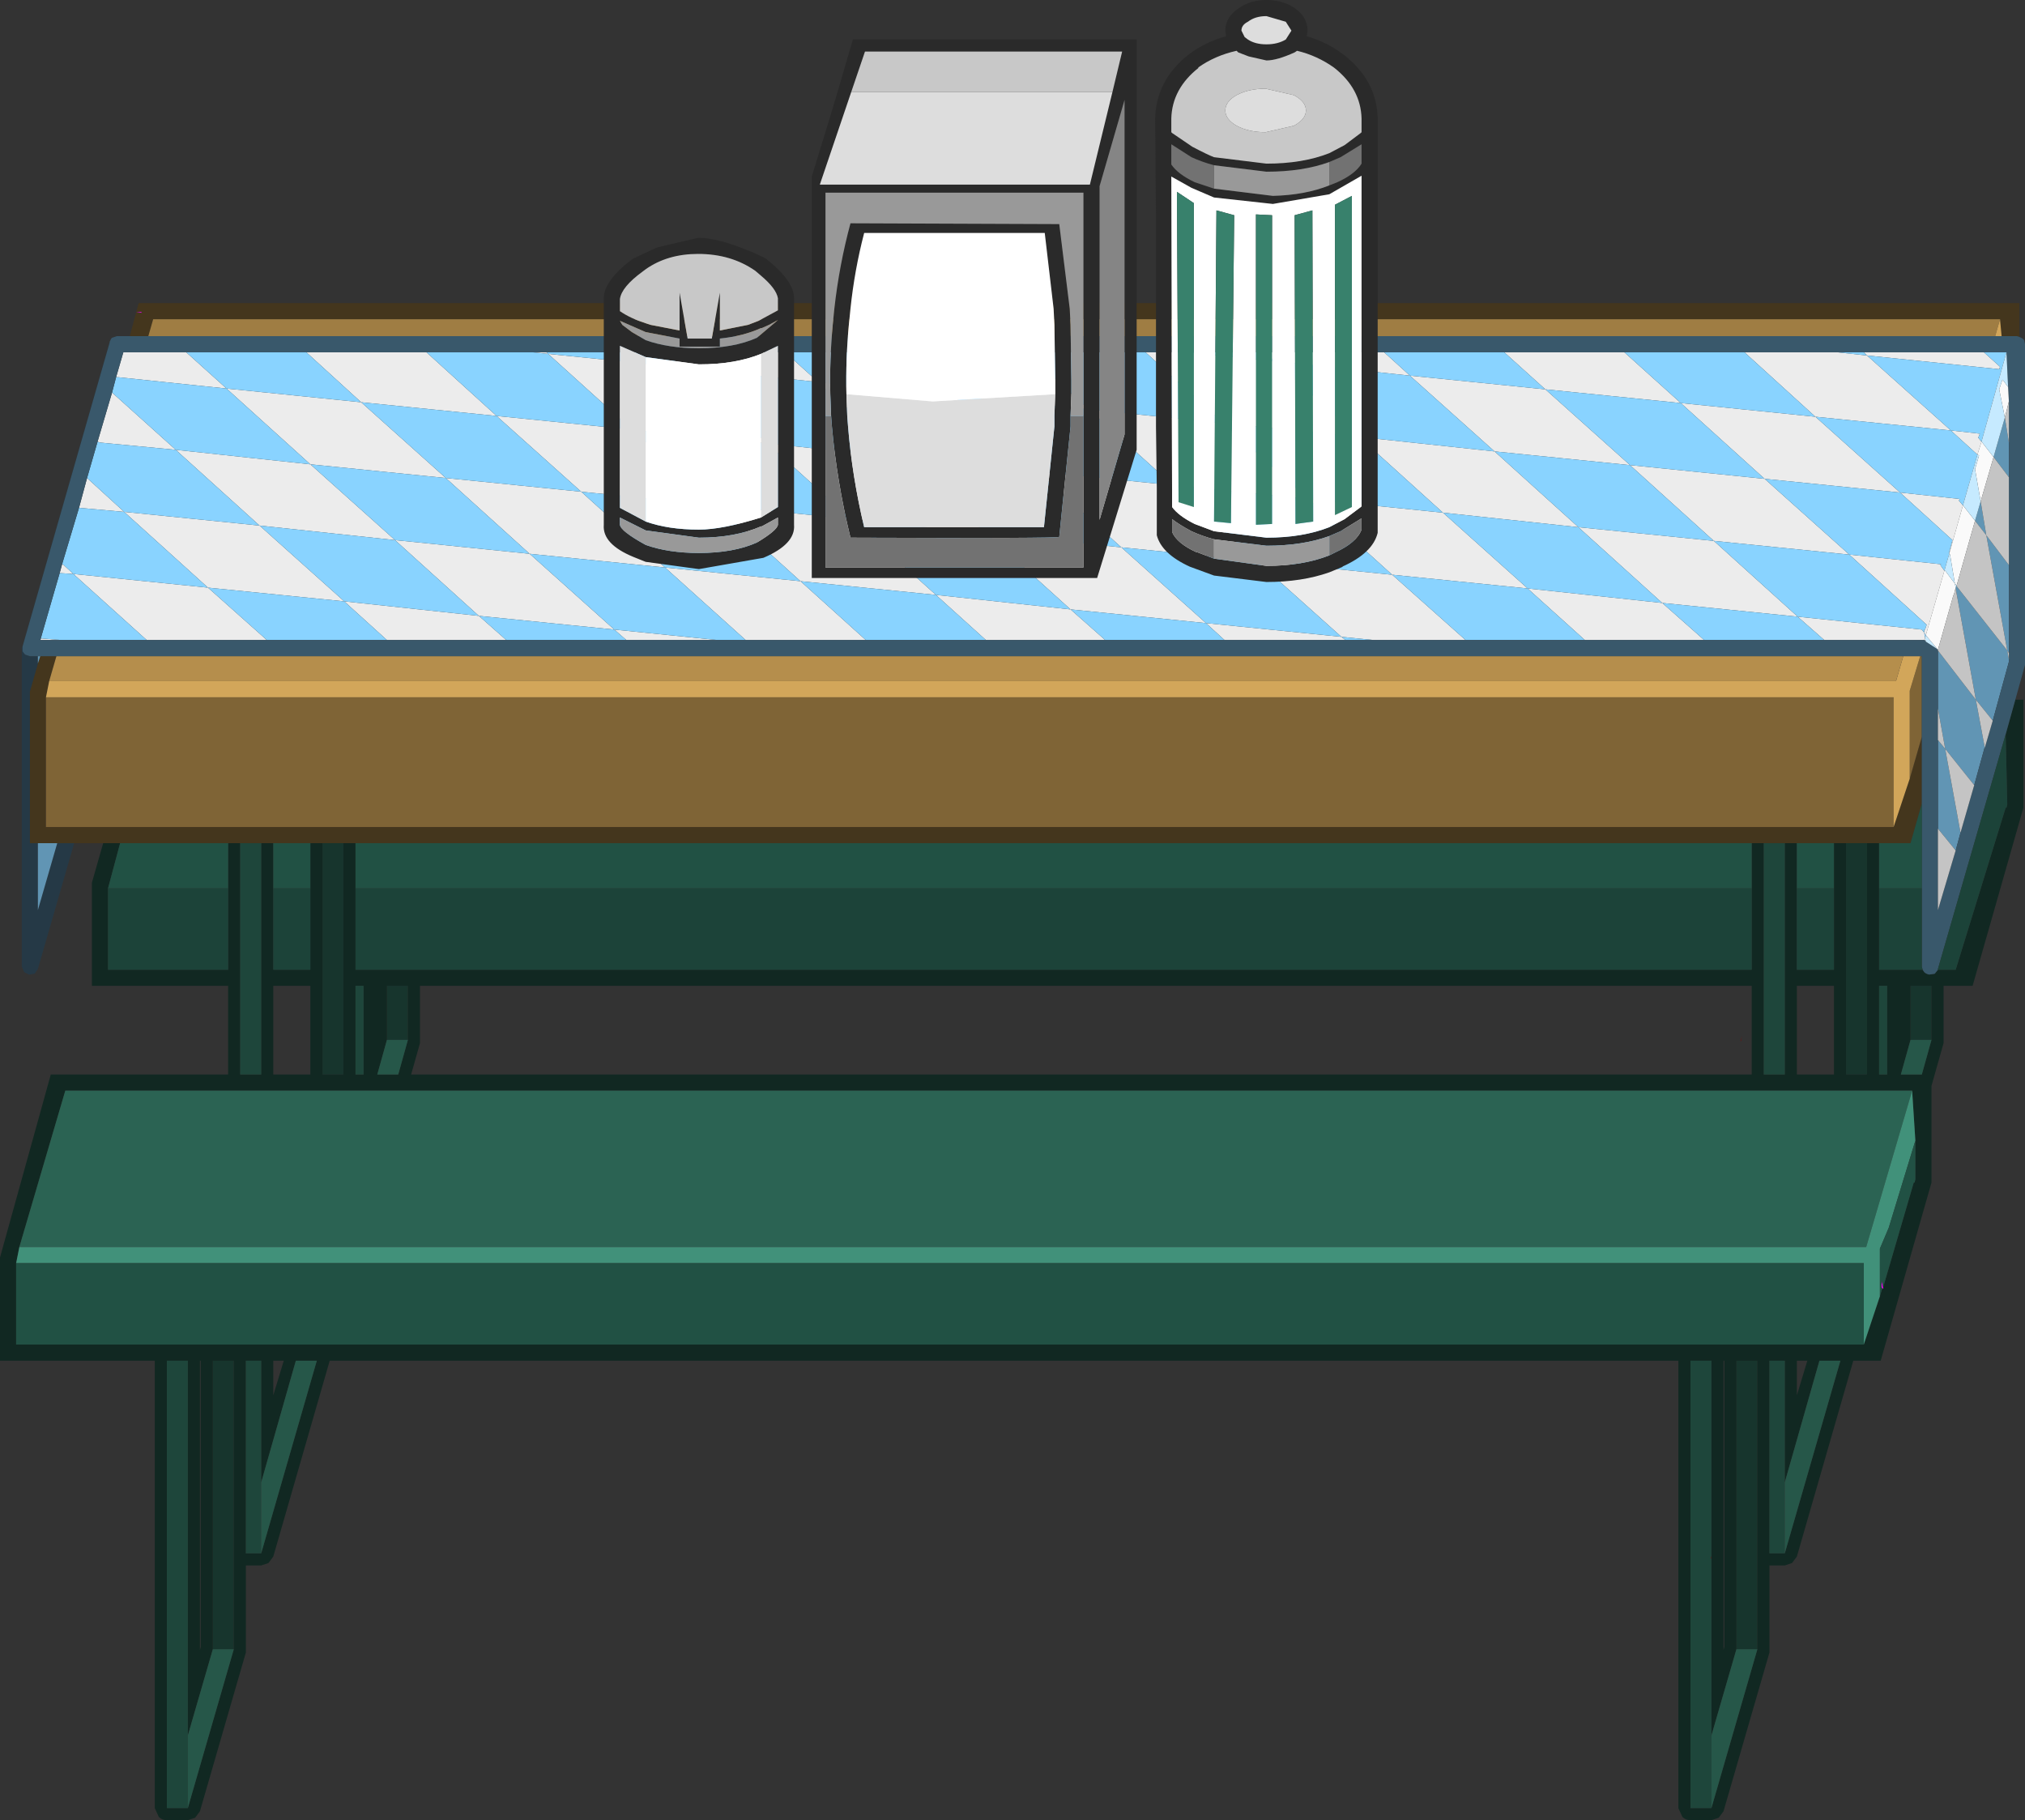 <?xml version="1.0" encoding="UTF-8" standalone="no"?>
<svg xmlns:ffdec="https://www.free-decompiler.com/flash" xmlns:xlink="http://www.w3.org/1999/xlink" ffdec:objectType="shape" height="112.9px" width="125.6px" xmlns="http://www.w3.org/2000/svg">
  <rect width="100%" height="100%" fill="#333333" stroke="none"/>
  <g transform="matrix(1.0, 0.0, 0.0, 1.0, -1.5, 111.95)">
    <path d="M125.55 -92.15 L11.0 -92.15 10.7 -91.1 9.55 -91.1 9.95 -92.6 10.1 -93.15 126.75 -93.15 126.75 -91.05 126.6 -91.1 125.65 -91.1 125.55 -92.15 M9.95 -92.6 L10.3 -92.55 10.25 -92.6 9.95 -92.6 M4.0 -71.25 L5.0 -71.25 4.55 -69.7 4.35 -68.7 4.35 -60.65 118.95 -60.65 119.95 -63.65 120.7 -66.25 120.7 -62.1 120.0 -59.65 118.05 -59.65 117.3 -59.65 116.0 -59.65 115.25 -59.65 112.95 -59.65 112.2 -59.65 110.9 -59.65 110.15 -59.65 23.55 -59.65 22.8 -59.65 21.5 -59.65 20.75 -59.65 18.45 -59.65 17.7 -59.65 16.4 -59.65 15.65 -59.65 8.95 -59.65 7.9 -59.65 6.1 -59.65 5.05 -59.65 3.85 -59.65 3.35 -59.65 3.35 -69.05 3.85 -70.8 4.0 -71.25" fill="#44361d" fill-rule="evenodd" stroke="none"/>
    <path d="M10.7 -91.1 L11.0 -92.15 125.55 -92.15 125.25 -91.1 10.7 -91.1" fill="#9f7d43" fill-rule="evenodd" stroke="none"/>
    <path d="M120.6 -71.25 L120.7 -71.25 120.7 -66.25 119.95 -63.65 119.95 -69.1 120.6 -71.25 M118.95 -60.65 L4.35 -60.65 4.35 -68.7 118.95 -68.7 118.95 -60.65" fill="#7f6436" fill-rule="evenodd" stroke="none"/>
    <path d="M125.55 -92.15 L125.65 -91.1 125.25 -91.1 125.55 -92.15 M119.55 -71.25 L120.6 -71.25 119.95 -69.1 119.95 -63.65 118.95 -60.65 118.95 -68.7 4.35 -68.7 4.55 -69.7 119.1 -69.7 119.55 -71.25" fill="#d2a65a" fill-rule="evenodd" stroke="none"/>
    <path d="M5.0 -71.25 L119.55 -71.25 119.1 -69.7 4.55 -69.7 5.0 -71.25" fill="#b58e4c" fill-rule="evenodd" stroke="none"/>
    <path d="M109.5 -47.4 L109.45 -47.35 109.55 -47.7 109.5 -47.45 109.5 -47.4 M107.65 -15.45 L107.65 -15.3 107.6 -15.25 107.65 -15.45" fill="#740c0c" fill-rule="evenodd" stroke="none"/>
    <path d="M21.5 -59.65 L22.8 -59.65 22.8 -45.3 21.5 -45.3 21.5 -59.65 M116.0 -59.65 L117.3 -59.65 117.3 -45.3 116.0 -45.3 116.0 -59.65 M25.5 -47.45 L25.5 -50.8 26.8 -50.8 26.8 -47.45 25.5 -47.45 M14.7 -9.65 L14.7 -27.55 16.0 -27.55 16.0 -9.65 14.7 -9.65 M120.0 -47.45 L120.0 -50.8 121.3 -50.8 121.3 -47.45 120.0 -47.45 M109.2 -9.65 L109.2 -27.55 110.5 -27.55 110.5 -9.65 109.2 -9.65" fill="#17352d" fill-rule="evenodd" stroke="none"/>
    <path d="M120.75 -51.8 L120.85 -51.65 Q120.95 -51.55 121.15 -51.5 L121.5 -51.55 121.7 -51.8 122.8 -51.8 125.9 -61.85 125.95 -61.85 126.0 -62.05 125.9 -66.4 126.5 -68.55 127.0 -68.55 127.0 -61.85 123.85 -50.8 122.05 -50.8 122.05 -47.45 122.05 -47.25 121.3 -44.6 121.3 -38.6 118.15 -27.55 116.45 -27.55 112.95 -15.4 112.65 -15.0 112.2 -14.85 111.25 -14.85 111.25 -9.65 111.25 -9.45 108.4 0.4 108.1 0.8 107.65 0.95 106.35 0.95 Q106.05 0.95 105.85 0.75 L105.6 0.2 105.6 -27.55 21.95 -27.55 18.45 -15.4 18.15 -15.0 17.7 -14.85 16.75 -14.85 16.75 -9.65 16.75 -9.45 13.9 0.4 13.6 0.8 13.15 0.95 11.85 0.95 Q11.55 0.95 11.35 0.75 L11.1 0.2 11.1 -27.55 1.5 -27.55 1.5 -33.95 4.65 -45.3 15.65 -45.3 15.65 -50.8 7.2 -50.8 7.2 -57.2 7.9 -59.65 8.95 -59.65 8.2 -56.85 8.2 -51.8 15.65 -51.8 15.65 -56.85 15.65 -59.65 16.4 -59.65 16.4 -45.3 17.7 -45.3 17.7 -59.65 18.45 -59.65 18.45 -56.85 18.45 -51.8 20.75 -51.8 20.75 -56.85 20.75 -59.65 21.5 -59.65 21.5 -45.3 22.8 -45.3 22.8 -59.65 23.55 -59.65 23.55 -56.85 23.55 -51.8 110.15 -51.8 110.15 -56.85 110.15 -59.65 110.9 -59.65 110.9 -45.3 112.2 -45.3 112.2 -59.65 112.95 -59.65 112.95 -56.85 112.95 -51.8 115.25 -51.8 115.25 -56.85 115.25 -59.65 116.0 -59.65 116.0 -45.3 117.3 -45.3 117.3 -59.65 118.05 -59.65 118.05 -56.85 118.05 -51.8 120.75 -51.8 M23.55 -50.8 L23.55 -45.3 24.05 -45.3 24.05 -50.8 23.55 -50.8 M26.8 -47.45 L26.8 -50.8 25.5 -50.8 25.5 -47.45 24.9 -45.3 26.2 -45.3 26.8 -47.45 M18.45 -50.8 L18.45 -45.3 20.75 -45.3 20.75 -50.8 18.45 -50.8 M27.0 -45.3 L110.15 -45.3 110.15 -50.8 27.55 -50.8 27.55 -47.45 27.55 -47.25 27.0 -45.3 M2.7 -34.6 L2.5 -33.6 2.5 -28.55 117.1 -28.55 118.1 -31.55 118.25 -32.05 118.3 -32.0 118.3 -32.1 120.2 -38.6 120.25 -38.6 120.3 -38.8 120.3 -41.2 120.1 -44.3 5.55 -44.3 2.7 -34.6 M16.0 -9.65 L16.0 -27.55 14.7 -27.55 14.7 -9.65 13.15 -4.3 13.15 -27.55 11.85 -27.55 11.85 0.2 13.15 0.2 16.0 -9.65 M19.1 -27.55 L18.45 -27.55 18.45 -25.4 19.1 -27.55 M17.7 -20.0 L17.7 -27.55 16.75 -27.55 16.75 -15.6 17.7 -15.6 21.15 -27.55 19.85 -27.55 17.7 -20.0 M13.9 -27.55 L13.9 -9.6 13.95 -9.8 13.95 -27.55 13.9 -27.55 M112.95 -50.8 L112.95 -45.3 115.25 -45.3 115.25 -50.8 112.95 -50.8 M121.3 -47.45 L121.3 -50.8 120.0 -50.8 120.0 -47.45 119.4 -45.3 120.7 -45.3 121.3 -47.45 M118.05 -50.8 L118.05 -45.3 118.55 -45.3 118.55 -50.8 118.05 -50.8 M110.5 -9.65 L110.5 -27.55 109.2 -27.55 109.2 -9.65 107.65 -4.3 107.65 -15.3 107.65 -15.45 107.65 -27.55 106.35 -27.55 106.35 0.2 107.65 0.2 110.5 -9.65 M108.4 -27.55 L108.4 -9.6 108.45 -9.8 108.45 -27.55 108.4 -27.55 M112.2 -15.6 L115.65 -27.55 114.35 -27.55 112.2 -20.0 112.2 -27.55 111.25 -27.55 111.25 -15.6 112.2 -15.6 M112.95 -27.55 L112.95 -25.4 113.6 -27.55 112.95 -27.55" fill="#112822" fill-rule="evenodd" stroke="none"/>
    <path d="M16.4 -59.65 L17.7 -59.65 17.7 -45.3 16.4 -45.3 16.4 -59.65 M110.9 -59.65 L112.2 -59.65 112.2 -45.3 110.9 -45.3 110.9 -59.65 M23.55 -50.8 L24.05 -50.8 24.05 -45.3 23.55 -45.3 23.55 -50.8 M13.15 0.2 L11.85 0.2 11.85 -27.55 13.15 -27.55 13.15 -4.3 13.15 0.2 M17.7 -15.6 L16.75 -15.6 16.75 -27.55 17.7 -27.55 17.7 -20.0 17.7 -15.6 M118.05 -50.8 L118.55 -50.8 118.55 -45.3 118.05 -45.3 118.05 -50.8 M107.65 0.2 L106.35 0.2 106.35 -27.55 107.65 -27.55 107.65 -15.45 107.6 -15.25 107.65 -15.3 107.65 -4.3 107.65 0.2 M112.2 -15.6 L111.25 -15.6 111.25 -27.55 112.2 -27.55 112.2 -20.0 112.2 -15.6" fill="#1e463b" fill-rule="evenodd" stroke="none"/>
    <path d="M26.8 -47.45 L26.2 -45.3 24.9 -45.3 25.5 -47.45 26.8 -47.45 M16.0 -9.65 L13.15 0.2 13.15 -4.3 14.7 -9.65 16.0 -9.65 M17.7 -20.0 L19.85 -27.55 21.15 -27.55 17.7 -15.6 17.7 -20.0 M121.3 -47.45 L120.7 -45.3 119.4 -45.3 120.0 -47.45 121.3 -47.45 M110.5 -9.65 L107.65 0.2 107.65 -4.3 109.2 -9.65 110.5 -9.65 M112.2 -20.0 L114.35 -27.55 115.65 -27.55 112.2 -15.6 112.2 -20.0" fill="#265749" fill-rule="evenodd" stroke="none"/>
    <path d="M8.6 -91.05 L8.85 -91.1 8.75 -91.1 8.6 -91.05 M8.3 -90.75 L8.3 -90.7 2.9 -71.85 2.9 -71.55 3.05 -71.35 3.35 -71.25 3.85 -71.25 3.85 -70.8 3.35 -69.05 3.35 -59.65 3.85 -59.65 3.85 -55.5 5.05 -59.65 6.1 -59.65 3.85 -51.85 3.65 -51.55 3.3 -51.5 3.0 -51.65 2.85 -52.0 2.85 -71.75 2.9 -71.9 8.3 -90.75" fill="#253946" fill-rule="evenodd" stroke="none"/>
    <path d="M126.1 -84.5 L126.1 -82.35 125.15 -83.6 125.85 -86.05 126.1 -84.5 M126.1 -76.9 L126.1 -71.45 126.0 -71.6 126.1 -71.05 126.1 -70.9 125.1 -67.25 124.05 -68.55 122.8 -75.45 122.85 -75.65 122.85 -75.6 126.0 -71.6 124.7 -78.75 124.0 -79.65 124.35 -80.85 124.7 -78.75 126.1 -76.9 M124.6 -65.6 L123.95 -63.25 122.15 -65.5 123.1 -60.3 122.8 -59.2 121.7 -60.55 121.7 -66.05 122.15 -65.5 121.7 -68.0 121.7 -71.6 124.05 -68.55 124.6 -65.6 M3.85 -71.25 L4.0 -71.25 3.85 -70.8 3.85 -71.25 M5.05 -59.65 L3.85 -55.5 3.85 -59.65 5.05 -59.65" fill="#6195b4" fill-rule="evenodd" stroke="none"/>
    <path d="M72.55 -90.1 L75.15 -90.1 80.55 -89.55 85.8 -84.85 77.4 -85.7 72.55 -90.1 M79.95 -90.1 L87.35 -90.1 88.95 -88.65 80.55 -89.55 79.95 -90.1 M94.8 -90.1 L102.25 -90.1 105.75 -86.95 97.35 -87.8 94.8 -90.1 M109.7 -90.1 L115.45 -90.1 117.3 -89.9 122.5 -85.25 124.3 -85.05 124.2 -84.8 124.4 -84.55 124.15 -83.75 122.5 -85.25 114.1 -86.1 119.35 -81.4 123.05 -81.0 123.0 -80.9 123.25 -80.6 122.4 -77.6 122.4 -77.7 122.6 -78.45 119.35 -81.4 110.95 -82.25 116.2 -77.55 107.8 -78.4 102.6 -83.1 110.95 -82.25 105.75 -86.95 114.1 -86.1 109.7 -90.1 M117.1 -90.1 L124.55 -90.1 125.55 -89.2 125.5 -89.05 117.3 -89.9 117.1 -90.1 M120.85 -72.25 L114.65 -72.25 113.0 -73.7 120.7 -72.9 120.85 -72.7 120.9 -72.4 120.85 -72.25 M107.2 -72.25 L99.8 -72.25 96.25 -75.45 104.6 -74.55 99.4 -79.25 107.8 -78.4 113.0 -73.7 104.6 -74.55 107.2 -72.25 M92.4 -72.25 L86.7 -72.25 84.7 -72.45 79.45 -77.15 87.85 -76.3 92.4 -72.25 M84.95 -72.25 L77.45 -72.25 76.3 -73.3 84.7 -72.45 84.95 -72.25 M70.05 -72.25 L62.65 -72.25 59.55 -75.05 67.9 -74.15 70.05 -72.25 M55.2 -72.25 L47.75 -72.25 42.75 -76.75 51.15 -75.9 55.2 -72.25 M46.0 -72.25 L40.35 -72.25 39.6 -72.9 46.0 -72.25 M32.9 -72.25 L25.5 -72.25 22.85 -74.65 31.2 -73.75 32.9 -72.25 M18.05 -72.25 L10.6 -72.25 6.05 -76.35 14.4 -75.5 18.05 -72.25 M5.3 -72.25 L4.0 -72.25 4.05 -72.35 5.3 -72.25 M5.2 -76.4 L5.35 -76.95 5.4 -76.95 6.05 -76.35 5.25 -76.4 5.2 -76.4 M6.4 -80.45 L6.9 -82.3 9.2 -80.2 6.4 -80.45 M7.55 -84.55 L8.45 -87.6 12.4 -84.05 7.7 -84.5 7.55 -84.55 M8.7 -88.55 L9.15 -90.1 13.05 -90.1 15.55 -87.85 23.9 -87.0 29.15 -82.3 20.75 -83.15 15.55 -87.85 8.85 -88.55 8.7 -88.55 M20.5 -90.1 L27.95 -90.1 32.3 -86.15 23.9 -87.0 20.5 -90.1 M34.5 -90.1 L35.4 -90.1 35.5 -90.0 43.85 -89.15 49.1 -84.45 57.45 -83.55 62.7 -78.85 54.3 -79.75 59.55 -75.05 51.15 -75.9 45.95 -80.6 37.55 -81.45 32.3 -86.15 40.7 -85.3 45.95 -80.6 54.3 -79.75 49.1 -84.45 40.7 -85.3 35.5 -90.0 34.5 -90.1 M42.8 -90.1 L50.2 -90.1 52.25 -88.25 43.85 -89.15 42.8 -90.1 M57.65 -90.1 L65.1 -90.1 69.05 -86.55 60.65 -87.4 57.65 -90.1 M60.65 -87.4 L65.85 -82.7 57.45 -83.55 52.25 -88.25 60.65 -87.4 M77.4 -85.7 L82.65 -81.0 74.25 -81.85 69.05 -86.55 77.4 -85.7 M71.05 -78.0 L76.3 -73.3 67.9 -74.15 62.7 -78.85 71.05 -78.0 65.85 -82.7 74.25 -81.85 79.45 -77.15 71.05 -78.0 M26.0 -78.45 L17.6 -79.35 12.4 -84.05 20.75 -83.15 26.0 -78.45 34.35 -77.6 29.15 -82.3 37.55 -81.45 42.75 -76.75 34.35 -77.6 39.6 -72.9 31.2 -73.75 26.0 -78.45 M17.6 -79.35 L22.85 -74.65 14.4 -75.5 9.2 -80.2 17.6 -79.35 M120.95 -72.55 L120.85 -72.7 120.85 -72.9 120.9 -72.9 121.0 -73.2 116.2 -77.55 121.9 -76.95 121.85 -76.9 122.1 -76.55 120.95 -72.55 M88.95 -88.65 L97.35 -87.8 102.6 -83.1 94.2 -83.95 88.95 -88.65 M85.8 -84.85 L94.2 -83.95 99.4 -79.25 91.0 -80.15 85.8 -84.85 M82.65 -81.0 L91.0 -80.15 96.25 -75.45 87.85 -76.3 82.65 -81.0" fill="#ececec" fill-rule="evenodd" stroke="none"/>
    <path d="M72.55 -90.1 L77.4 -85.7 85.8 -84.85 80.55 -89.55 75.15 -90.1 79.95 -90.1 80.55 -89.55 88.95 -88.65 87.35 -90.1 94.8 -90.1 97.35 -87.8 105.75 -86.95 102.25 -90.1 109.7 -90.1 114.1 -86.1 105.75 -86.95 110.95 -82.25 119.35 -81.4 114.1 -86.1 122.5 -85.25 124.15 -83.75 123.25 -80.6 123.0 -80.9 123.05 -81.0 119.35 -81.4 122.6 -78.45 122.4 -77.7 122.4 -77.6 122.1 -76.55 121.85 -76.9 121.9 -76.95 116.2 -77.55 121.0 -73.2 120.9 -72.9 120.85 -72.9 120.85 -72.7 120.95 -72.55 120.9 -72.4 120.85 -72.7 120.7 -72.9 113.0 -73.7 114.65 -72.25 107.2 -72.25 104.6 -74.55 113.0 -73.7 107.8 -78.4 99.4 -79.25 104.6 -74.55 96.25 -75.45 99.8 -72.25 92.4 -72.25 87.85 -76.3 79.45 -77.15 84.7 -72.45 86.7 -72.25 84.95 -72.25 84.7 -72.45 76.3 -73.3 77.45 -72.25 70.05 -72.25 67.9 -74.15 59.55 -75.05 62.65 -72.25 55.2 -72.25 51.15 -75.9 42.75 -76.75 47.75 -72.25 46.0 -72.25 39.6 -72.9 40.35 -72.25 32.9 -72.25 31.2 -73.75 22.85 -74.65 25.5 -72.25 18.05 -72.25 14.4 -75.5 6.05 -76.35 10.6 -72.25 5.3 -72.25 4.05 -72.35 4.0 -72.25 5.2 -76.4 5.25 -76.4 6.05 -76.35 5.4 -76.95 5.35 -76.95 6.4 -80.45 9.2 -80.2 6.9 -82.3 7.55 -84.55 7.7 -84.5 12.4 -84.05 8.45 -87.6 8.7 -88.55 8.85 -88.55 15.55 -87.85 20.75 -83.15 29.15 -82.3 34.35 -77.6 26.0 -78.45 20.75 -83.15 12.4 -84.05 17.6 -79.35 26.0 -78.45 31.2 -73.75 39.6 -72.9 34.35 -77.6 42.75 -76.75 37.55 -81.45 29.15 -82.3 23.9 -87.0 15.55 -87.85 13.05 -90.1 20.5 -90.1 23.9 -87.0 32.3 -86.15 27.95 -90.1 34.5 -90.1 35.5 -90.0 40.7 -85.3 49.1 -84.45 54.3 -79.75 45.95 -80.6 51.15 -75.9 59.55 -75.05 54.3 -79.75 62.7 -78.85 57.45 -83.55 49.1 -84.45 43.85 -89.15 35.5 -90.0 35.4 -90.1 42.8 -90.1 43.85 -89.15 52.25 -88.25 50.2 -90.1 57.65 -90.1 60.65 -87.4 69.05 -86.55 65.1 -90.1 72.55 -90.1 M115.45 -90.1 L117.1 -90.1 117.3 -89.9 125.5 -89.05 125.55 -89.2 124.55 -90.1 125.95 -90.1 124.4 -84.55 124.2 -84.8 124.3 -85.05 122.5 -85.25 117.3 -89.9 115.45 -90.1 M71.05 -78.0 L79.45 -77.15 74.25 -81.85 65.85 -82.7 71.05 -78.0 62.7 -78.85 67.9 -74.15 76.3 -73.3 71.05 -78.0 M77.4 -85.7 L69.05 -86.55 74.25 -81.85 82.65 -81.0 77.4 -85.7 M60.65 -87.4 L52.25 -88.25 57.45 -83.55 65.85 -82.7 60.65 -87.4 M45.95 -80.6 L40.7 -85.3 32.3 -86.15 37.55 -81.45 45.95 -80.6 M17.6 -79.35 L9.2 -80.2 14.4 -75.5 22.85 -74.65 17.6 -79.35 M110.95 -82.25 L102.6 -83.1 107.8 -78.4 116.2 -77.55 110.95 -82.25 M82.65 -81.0 L87.85 -76.3 96.25 -75.45 91.0 -80.15 82.65 -81.0 M85.8 -84.85 L91.0 -80.15 99.4 -79.25 94.2 -83.95 85.8 -84.85 M88.95 -88.65 L94.2 -83.95 102.6 -83.1 97.35 -87.8 88.95 -88.65" fill="#89d3ff" fill-rule="evenodd" stroke="none"/>
    <path d="M75.15 -90.1 L72.55 -90.1 65.1 -90.1 57.65 -90.1 50.2 -90.1 42.8 -90.1 35.4 -90.1 34.5 -90.1 27.95 -90.1 20.5 -90.1 13.05 -90.1 9.15 -90.1 8.7 -88.55 8.45 -87.6 7.55 -84.55 6.9 -82.3 6.4 -80.45 5.35 -76.95 5.2 -76.4 4.0 -72.25 5.3 -72.25 10.6 -72.25 18.05 -72.25 25.5 -72.25 32.9 -72.25 40.35 -72.25 46.0 -72.25 47.75 -72.25 55.2 -72.25 62.65 -72.25 70.05 -72.25 77.45 -72.25 84.95 -72.25 86.7 -72.25 92.4 -72.25 99.8 -72.25 107.2 -72.25 114.65 -72.25 120.85 -72.25 120.9 -72.25 120.95 -72.15 121.65 -71.7 121.7 -71.65 121.7 -71.6 121.7 -68.0 121.7 -66.05 121.7 -60.55 121.7 -55.5 122.8 -59.2 123.1 -60.3 123.95 -63.25 124.6 -65.6 124.6 -65.55 125.1 -67.25 126.1 -70.9 126.1 -71.05 126.1 -71.45 126.1 -76.9 126.1 -82.35 126.1 -84.5 126.1 -87.05 126.05 -87.95 125.95 -90.1 124.55 -90.1 117.1 -90.1 115.45 -90.1 109.7 -90.1 102.25 -90.1 94.8 -90.1 87.35 -90.1 79.95 -90.1 75.15 -90.1 M125.65 -91.1 L126.6 -91.1 126.75 -91.05 126.95 -90.95 127.05 -90.85 127.1 -90.6 127.1 -70.85 127.1 -70.7 126.5 -68.55 125.9 -66.4 121.7 -51.85 121.7 -51.8 121.5 -51.55 121.15 -51.5 Q120.95 -51.55 120.85 -51.65 L120.75 -51.8 120.7 -52.0 120.7 -56.85 120.7 -62.1 120.7 -66.25 120.7 -71.25 120.6 -71.25 119.55 -71.25 5.0 -71.25 4.0 -71.25 3.85 -71.25 3.35 -71.25 3.05 -71.35 2.9 -71.55 2.9 -71.85 8.3 -90.7 8.3 -90.75 8.4 -90.95 8.45 -91.0 8.6 -91.05 8.75 -91.1 8.85 -91.1 9.55 -91.1 10.7 -91.1 125.25 -91.1 125.65 -91.1" fill="#39586b" fill-rule="evenodd" stroke="none"/>
    <path d="M9.95 -92.6 L10.25 -92.6 10.3 -92.55 9.95 -92.6 M118.3 -32.1 L118.3 -32.0 118.25 -32.05 118.2 -32.1 118.2 -32.55 118.3 -32.1" fill="#ff00ff" fill-rule="evenodd" stroke="none"/>
    <path d="M126.05 -87.95 L126.1 -87.05 125.85 -86.05 125.5 -87.8 125.7 -88.4 125.75 -88.35 126.05 -87.95 M121.7 -71.65 L121.65 -71.7 120.95 -72.55 122.1 -76.55 122.15 -76.55 122.75 -75.75 122.8 -75.5 122.7 -75.1 122.65 -75.0 121.7 -71.65 M120.95 -72.15 L120.9 -72.25 120.85 -72.25 120.9 -72.4 120.9 -72.35 120.95 -72.15 M124.35 -80.85 L124.0 -82.85 124.25 -83.7 124.15 -83.75 124.4 -84.55 124.45 -84.5 125.15 -83.6 124.35 -80.85 M123.25 -80.6 L123.3 -80.55 124.0 -79.65 122.85 -75.6 122.85 -75.65 122.75 -75.75 122.45 -77.55 122.4 -77.6 123.25 -80.6" fill="#fafafa" fill-rule="evenodd" stroke="none"/>
    <path d="M125.95 -90.1 L126.05 -87.95 125.75 -88.35 125.7 -88.4 125.5 -87.8 125.85 -86.05 125.15 -83.6 124.45 -84.5 124.4 -84.55 125.95 -90.1 M121.65 -71.7 L120.95 -72.15 120.9 -72.35 120.9 -72.4 120.95 -72.55 121.65 -71.7 M124.15 -83.75 L124.25 -83.7 124.0 -82.85 124.35 -80.85 124.0 -79.65 123.3 -80.55 123.25 -80.6 124.15 -83.75 M122.4 -77.6 L122.45 -77.55 122.75 -75.75 122.85 -75.65 122.8 -75.45 122.8 -75.5 122.75 -75.75 122.15 -76.55 122.1 -76.55 122.4 -77.6" fill="#c6eaff" fill-rule="evenodd" stroke="none"/>
    <path d="M126.1 -87.05 L126.1 -84.5 125.85 -86.05 126.1 -87.05 M126.1 -82.35 L126.1 -76.9 124.7 -78.75 124.35 -80.85 125.15 -83.6 126.1 -82.35 M126.1 -71.45 L126.1 -71.05 126.0 -71.6 126.1 -71.45 M125.1 -67.25 L124.6 -65.55 124.6 -65.6 124.05 -68.55 121.7 -71.6 121.7 -71.65 122.65 -75.0 122.7 -75.1 122.8 -75.5 122.8 -75.45 124.05 -68.55 125.1 -67.25 M123.95 -63.25 L123.1 -60.3 122.15 -65.5 123.95 -63.25 M122.8 -59.2 L121.7 -55.5 121.7 -60.55 122.8 -59.2 M121.7 -66.05 L121.7 -68.0 122.15 -65.5 121.7 -66.05 M122.85 -75.6 L124.0 -79.65 124.7 -78.75 126.0 -71.6 122.85 -75.6" fill="#c4c4c4" fill-rule="evenodd" stroke="none"/>
    <path d="M2.7 -34.6 L5.55 -44.3 120.1 -44.3 117.25 -34.6 2.7 -34.6" fill="#2b6353" fill-rule="evenodd" stroke="none"/>
    <path d="M2.5 -33.6 L2.7 -34.6 117.25 -34.6 120.1 -44.3 120.3 -41.2 118.65 -35.8 118.1 -34.5 118.1 -31.55 117.1 -28.55 117.1 -33.6 2.5 -33.6" fill="#41917a" fill-rule="evenodd" stroke="none"/>
    <path d="M120.7 -62.1 L120.7 -56.85 118.05 -56.85 118.05 -59.65 120.0 -59.65 120.7 -62.1 M8.95 -59.65 L15.65 -59.65 15.65 -56.85 8.2 -56.85 8.95 -59.65 M18.45 -59.65 L20.75 -59.65 20.75 -56.85 18.45 -56.85 18.45 -59.65 M23.55 -59.65 L110.15 -59.65 110.15 -56.85 23.55 -56.85 23.55 -59.65 M112.95 -59.65 L115.25 -59.65 115.25 -56.85 112.95 -56.85 112.95 -59.65 M120.3 -41.2 L120.3 -38.8 120.25 -38.6 120.2 -38.6 118.3 -32.1 118.2 -32.55 118.2 -32.1 118.25 -32.05 118.1 -31.55 118.1 -34.5 118.65 -35.8 120.3 -41.2 M117.1 -28.55 L2.5 -28.55 2.5 -33.6 117.1 -33.6 117.1 -28.55" fill="#215144" fill-rule="evenodd" stroke="none"/>
    <path d="M120.7 -56.85 L120.7 -52.0 120.75 -51.8 118.05 -51.8 118.05 -56.85 120.7 -56.85 M121.7 -51.8 L121.7 -51.85 125.9 -66.4 126.0 -62.05 125.95 -61.85 125.9 -61.85 122.8 -51.8 121.7 -51.8 M15.65 -56.85 L15.65 -51.8 8.2 -51.8 8.2 -56.85 15.65 -56.85 M20.75 -56.85 L20.75 -51.8 18.45 -51.8 18.45 -56.85 20.75 -56.85 M110.15 -56.85 L110.15 -51.8 23.55 -51.8 23.55 -56.85 110.15 -56.85 M112.95 -56.85 L115.25 -56.85 115.25 -51.8 112.95 -51.8 112.95 -56.85" fill="#1c4339" fill-rule="evenodd" stroke="none"/>
    <path d="M81.25 -109.5 L81.6 -110.05 81.25 -110.6 80.05 -110.95 Q79.35 -110.95 78.9 -110.6 78.5 -110.4 78.5 -110.05 L78.7 -109.65 78.9 -109.5 Q79.35 -109.2 80.05 -109.2 80.75 -109.2 81.25 -109.5 M81.95 -108.8 L81.8 -108.7 Q80.7 -108.2 80.05 -108.2 L78.95 -108.45 78.3 -108.7 78.2 -108.8 Q76.85 -108.5 75.8 -107.75 L75.85 -107.75 Q74.2 -106.45 74.15 -104.6 L74.15 -103.75 74.2 -103.7 75.45 -102.85 Q76.4 -102.35 76.8 -102.2 L80.05 -101.8 Q82.3 -101.8 83.95 -102.45 L84.9 -102.95 85.9 -103.7 85.95 -103.75 85.95 -104.6 Q85.9 -106.45 84.25 -107.75 83.2 -108.5 81.95 -108.8 M81.8 -111.45 Q82.6 -110.9 82.6 -110.05 L82.55 -109.7 Q83.8 -109.35 84.85 -108.55 86.9 -106.95 86.95 -104.6 L86.95 -78.9 Q86.65 -77.65 84.75 -76.8 L84.8 -76.8 83.95 -76.45 Q82.25 -75.85 80.05 -75.85 L76.8 -76.25 75.3 -76.8 Q73.55 -77.6 73.25 -78.75 L73.25 -81.7 73.2 -85.5 73.2 -86.7 73.2 -88.2 73.2 -91.8 73.2 -92.8 73.2 -98.25 73.15 -104.6 Q73.2 -106.95 75.2 -108.55 76.25 -109.35 77.55 -109.7 L77.5 -110.05 Q77.5 -110.9 78.35 -111.45 79.05 -111.95 80.05 -111.95 81.05 -111.95 81.8 -111.45 M83.95 -100.45 L84.45 -100.65 Q85.55 -101.15 85.95 -101.8 L85.95 -103.0 84.65 -102.2 83.95 -101.9 Q82.3 -101.3 80.05 -101.3 L76.8 -101.7 Q76.05 -101.9 75.4 -102.2 L74.15 -103.0 74.15 -101.75 Q74.55 -101.15 75.6 -100.65 L76.8 -100.25 80.45 -99.8 Q82.45 -99.85 83.95 -100.45 M80.45 -99.3 L76.8 -99.7 75.4 -100.3 74.15 -101.0 74.2 -80.5 Q74.6 -79.95 75.6 -79.45 L76.8 -79.0 80.05 -78.6 Q82.3 -78.6 83.95 -79.25 L84.9 -79.75 85.9 -80.5 85.95 -80.55 85.95 -101.05 83.95 -99.9 80.45 -99.3 M54.3 -106.25 L52.35 -100.5 69.1 -100.5 70.5 -106.25 71.1 -108.75 55.15 -108.75 54.3 -106.25 M53.0 -104.75 L53.45 -106.25 54.4 -109.5 72.0 -109.5 72.0 -84.05 69.55 -76.1 51.85 -76.1 51.85 -101.0 53.0 -104.75 M69.7 -100.4 L69.7 -79.7 71.25 -85.0 71.25 -105.75 69.7 -100.4 M68.7 -86.15 L68.7 -100.0 52.7 -100.0 52.7 -86.15 52.7 -76.75 68.7 -76.75 68.7 -86.15 M53.05 -86.15 L53.0 -87.5 Q52.95 -89.65 53.15 -91.8 L53.25 -92.8 Q53.55 -95.5 54.25 -98.1 L67.2 -98.05 67.85 -92.8 67.9 -91.8 67.95 -88.4 67.95 -87.55 67.95 -87.5 67.9 -86.15 67.9 -85.5 67.2 -78.65 Q67.15 -78.55 54.25 -78.6 53.4 -82.1 53.1 -85.5 L53.05 -86.15 M66.95 -87.5 L66.95 -87.65 66.95 -88.4 66.9 -91.8 66.85 -92.8 66.3 -97.5 55.1 -97.5 Q54.5 -95.2 54.25 -92.8 L54.15 -91.8 Q53.95 -89.7 54.0 -87.5 L54.05 -86.15 54.1 -85.5 Q54.35 -82.4 55.1 -79.25 L66.25 -79.25 66.9 -85.5 66.9 -86.15 66.95 -87.5 M76.8 -78.5 Q76.05 -78.7 75.4 -79.0 74.65 -79.4 74.2 -79.75 L74.2 -78.95 Q74.5 -78.25 75.7 -77.7 L75.75 -77.7 76.8 -77.3 80.05 -76.85 Q82.3 -76.85 83.95 -77.5 L84.35 -77.7 Q85.65 -78.3 85.95 -79.1 L85.95 -79.8 84.65 -79.0 83.95 -78.7 Q82.3 -78.1 80.05 -78.1 L76.8 -78.5 M41.55 -95.25 L41.35 -95.1 Q40.05 -94.15 39.95 -93.4 L39.95 -92.65 Q40.6 -92.2 41.55 -91.9 L41.85 -91.8 43.65 -91.45 43.65 -93.8 44.15 -90.95 45.65 -90.95 46.15 -93.8 46.15 -91.45 47.9 -91.8 48.55 -92.05 49.75 -92.7 49.75 -93.45 Q49.65 -94.05 48.7 -94.85 L48.35 -95.15 Q46.85 -96.2 44.8 -96.2 42.9 -96.2 41.55 -95.25 M42.25 -96.6 L44.8 -97.2 Q46.3 -97.2 48.95 -95.95 50.75 -94.55 50.75 -93.45 L50.75 -79.4 Q50.85 -78.2 48.85 -77.35 L44.85 -76.65 41.55 -77.1 40.8 -77.4 Q38.85 -78.2 38.95 -79.4 L38.95 -93.45 Q38.95 -94.55 40.75 -95.9 L42.25 -96.6 M40.7 -91.35 L41.55 -90.85 Q42.95 -90.35 44.85 -90.35 47.0 -90.35 48.45 -91.0 L49.75 -92.1 49.2 -91.8 48.75 -91.6 48.7 -91.6 Q47.6 -91.1 46.15 -90.95 L46.15 -90.45 43.65 -90.45 43.65 -90.95 41.55 -91.35 39.95 -92.05 40.1 -91.8 40.7 -91.35 M48.7 -90.0 Q47.1 -89.35 44.85 -89.35 L41.55 -89.8 39.95 -90.5 39.95 -80.45 41.55 -79.6 Q42.95 -79.1 44.85 -79.1 46.3 -79.1 48.7 -79.85 L49.75 -80.5 49.75 -90.5 48.7 -90.0 M41.55 -78.15 Q42.95 -77.65 44.85 -77.65 47.0 -77.65 48.45 -78.3 49.7 -79.05 49.75 -79.4 L49.75 -79.85 48.75 -79.3 48.7 -79.3 Q47.1 -78.6 44.85 -78.6 L41.55 -79.05 39.95 -79.85 39.95 -79.4 Q40.0 -79.0 41.55 -78.15" fill="#2a2a2a" fill-rule="evenodd" stroke="none"/>
    <path d="M81.95 -108.8 Q83.2 -108.5 84.25 -107.75 85.9 -106.45 85.95 -104.6 L85.95 -103.75 85.9 -103.7 84.9 -102.95 83.95 -102.45 Q82.3 -101.8 80.05 -101.8 L76.8 -102.2 Q76.4 -102.35 75.45 -102.85 L74.2 -103.7 74.15 -103.75 74.15 -104.6 Q74.2 -106.45 75.85 -107.75 L75.8 -107.75 Q76.85 -108.5 78.2 -108.8 L78.3 -108.7 78.95 -108.45 80.05 -108.2 Q80.7 -108.2 81.8 -108.7 L81.95 -108.8 M81.75 -104.15 Q82.5 -104.55 82.5 -105.1 82.5 -105.65 81.75 -106.05 L80.0 -106.45 Q78.95 -106.45 78.2 -106.05 77.5 -105.65 77.5 -105.1 77.5 -104.55 78.2 -104.15 78.95 -103.75 80.0 -103.75 L81.75 -104.15 M54.3 -106.25 L55.15 -108.75 71.1 -108.75 70.5 -106.25 54.3 -106.25 M41.55 -95.25 Q42.9 -96.2 44.8 -96.2 46.85 -96.2 48.35 -95.15 L48.7 -94.85 Q49.65 -94.05 49.75 -93.45 L49.75 -92.7 48.55 -92.05 47.9 -91.8 46.15 -91.45 46.15 -93.8 45.65 -90.95 44.15 -90.95 43.65 -93.8 43.65 -91.45 41.85 -91.8 41.55 -91.9 Q40.6 -92.2 39.95 -92.65 L39.95 -93.4 Q40.05 -94.15 41.35 -95.1 L41.55 -95.25" fill="#c8c8c8" fill-rule="evenodd" stroke="none"/>
    <path d="M81.25 -109.5 Q80.75 -109.2 80.05 -109.2 79.35 -109.2 78.9 -109.5 L78.7 -109.65 78.5 -110.05 Q78.5 -110.4 78.9 -110.6 79.35 -110.95 80.05 -110.95 L81.25 -110.6 81.6 -110.05 81.25 -109.5 M81.75 -104.15 L80.0 -103.75 Q78.95 -103.75 78.2 -104.15 77.5 -104.55 77.5 -105.1 77.5 -105.65 78.2 -106.05 78.95 -106.45 80.0 -106.45 L81.75 -106.05 Q82.5 -105.65 82.5 -105.1 82.5 -104.55 81.75 -104.15 M70.5 -106.25 L69.1 -100.5 52.35 -100.5 54.3 -106.25 70.5 -106.25 M66.95 -87.5 L66.9 -86.15 66.9 -85.5 66.25 -79.25 55.1 -79.25 Q54.35 -82.4 54.1 -85.5 L54.05 -86.15 54.0 -87.5 59.35 -87.05 66.95 -87.5 M48.7 -90.0 L49.75 -90.5 49.75 -80.5 48.7 -79.85 48.7 -90.0 M41.55 -79.6 L39.95 -80.45 39.95 -90.5 41.55 -89.8 41.55 -79.6" fill="#dddddd" fill-rule="evenodd" stroke="none"/>
    <path d="M83.95 -101.9 L84.65 -102.2 85.95 -103.0 85.95 -101.8 Q85.55 -101.15 84.45 -100.65 L83.95 -100.45 83.95 -101.9 M76.8 -100.25 L75.6 -100.65 Q74.55 -101.15 74.15 -101.75 L74.15 -103.0 75.4 -102.2 Q76.05 -101.9 76.8 -101.7 L76.8 -100.25 M52.7 -86.15 L53.05 -86.15 53.1 -85.5 Q53.4 -82.1 54.25 -78.6 67.15 -78.55 67.2 -78.65 L67.9 -85.5 67.9 -86.15 68.7 -86.15 68.7 -76.75 52.7 -76.75 52.7 -86.15 M76.8 -77.3 L75.75 -77.7 75.7 -77.7 Q74.5 -78.25 74.2 -78.95 L74.2 -79.75 Q74.65 -79.4 75.4 -79.0 76.05 -78.7 76.8 -78.5 L76.8 -77.3 M83.95 -78.7 L84.65 -79.0 85.95 -79.8 85.95 -79.1 Q85.65 -78.3 84.35 -77.7 L83.95 -77.5 83.95 -78.7" fill="#727272" fill-rule="evenodd" stroke="none"/>
    <path d="M83.95 -100.45 Q82.45 -99.85 80.45 -99.8 L76.8 -100.25 76.8 -101.7 80.05 -101.3 Q82.3 -101.3 83.95 -101.9 L83.95 -100.45 M52.7 -86.15 L52.7 -100.0 68.7 -100.0 68.7 -86.15 67.9 -86.15 67.95 -87.5 67.95 -87.55 67.95 -88.4 67.9 -91.8 67.85 -92.8 67.2 -98.05 54.25 -98.1 Q53.55 -95.5 53.25 -92.8 L53.15 -91.8 Q52.95 -89.65 53.0 -87.5 L53.05 -86.15 52.7 -86.15 M76.8 -77.3 L76.8 -78.5 80.05 -78.1 Q82.3 -78.1 83.95 -78.7 L83.95 -77.5 Q82.3 -76.85 80.05 -76.85 L76.8 -77.3 M40.7 -91.35 L40.1 -91.8 39.95 -92.05 41.55 -91.35 43.65 -90.95 43.65 -90.45 46.15 -90.45 46.15 -90.95 Q47.6 -91.1 48.7 -91.6 L48.75 -91.6 49.2 -91.8 49.75 -92.1 48.45 -91.0 Q47.0 -90.35 44.85 -90.35 42.95 -90.35 41.55 -90.85 L40.7 -91.35 M41.55 -78.15 Q40.0 -79.0 39.95 -79.4 L39.95 -79.85 41.55 -79.05 44.85 -78.6 Q47.1 -78.6 48.7 -79.3 L48.75 -79.3 49.75 -79.85 49.75 -79.4 Q49.7 -79.05 48.45 -78.3 47.0 -77.65 44.85 -77.65 42.95 -77.65 41.55 -78.15" fill="#999999" fill-rule="evenodd" stroke="none"/>
    <path d="M80.45 -99.3 L83.95 -99.9 85.95 -101.05 85.95 -80.55 85.9 -80.5 84.9 -79.75 83.95 -79.25 Q82.3 -78.6 80.05 -78.6 L76.8 -79.0 75.6 -79.45 Q74.6 -79.95 74.2 -80.5 L74.15 -101.0 75.4 -100.3 76.8 -99.7 80.45 -99.3 M84.3 -99.25 L84.3 -80.0 85.35 -80.5 85.35 -99.8 84.3 -99.25 M74.5 -100.05 L74.6 -80.8 75.55 -80.5 75.55 -99.35 74.5 -100.05 M76.95 -98.9 L76.8 -79.6 77.85 -79.5 78.05 -98.6 76.95 -98.9 M79.4 -98.65 L79.4 -79.4 80.4 -79.45 80.4 -98.6 79.4 -98.65 M54.0 -87.5 Q53.95 -89.7 54.15 -91.8 L54.25 -92.8 Q54.5 -95.2 55.1 -97.5 L66.3 -97.5 66.85 -92.8 66.9 -91.8 66.95 -88.4 66.95 -87.65 66.95 -87.5 59.35 -87.05 54.0 -87.5 M41.55 -89.8 L44.85 -89.35 Q47.1 -89.35 48.7 -90.0 L48.7 -79.85 Q46.3 -79.1 44.85 -79.1 42.95 -79.1 41.55 -79.6 L41.55 -89.8 M81.8 -98.6 L81.85 -79.45 82.95 -79.6 82.9 -98.9 81.8 -98.6" fill="#ffffff" fill-rule="evenodd" stroke="none"/>
    <path d="M69.7 -100.4 L71.25 -105.75 71.25 -85.0 69.7 -79.7 69.7 -100.4" fill="#858585" fill-rule="evenodd" stroke="none"/>
    <path d="M84.3 -99.25 L85.35 -99.8 85.35 -80.5 84.3 -80.0 84.3 -99.25 M74.5 -100.05 L75.55 -99.35 75.55 -80.5 74.6 -80.8 74.5 -100.05 M79.4 -98.65 L80.4 -98.6 80.4 -79.45 79.4 -79.4 79.4 -98.65 M76.95 -98.9 L78.05 -98.6 77.85 -79.5 76.8 -79.6 76.95 -98.9 M81.8 -98.6 L82.9 -98.9 82.95 -79.6 81.85 -79.45 81.8 -98.6" fill="#38816c" fill-rule="evenodd" stroke="none"/>
  </g>
</svg>
